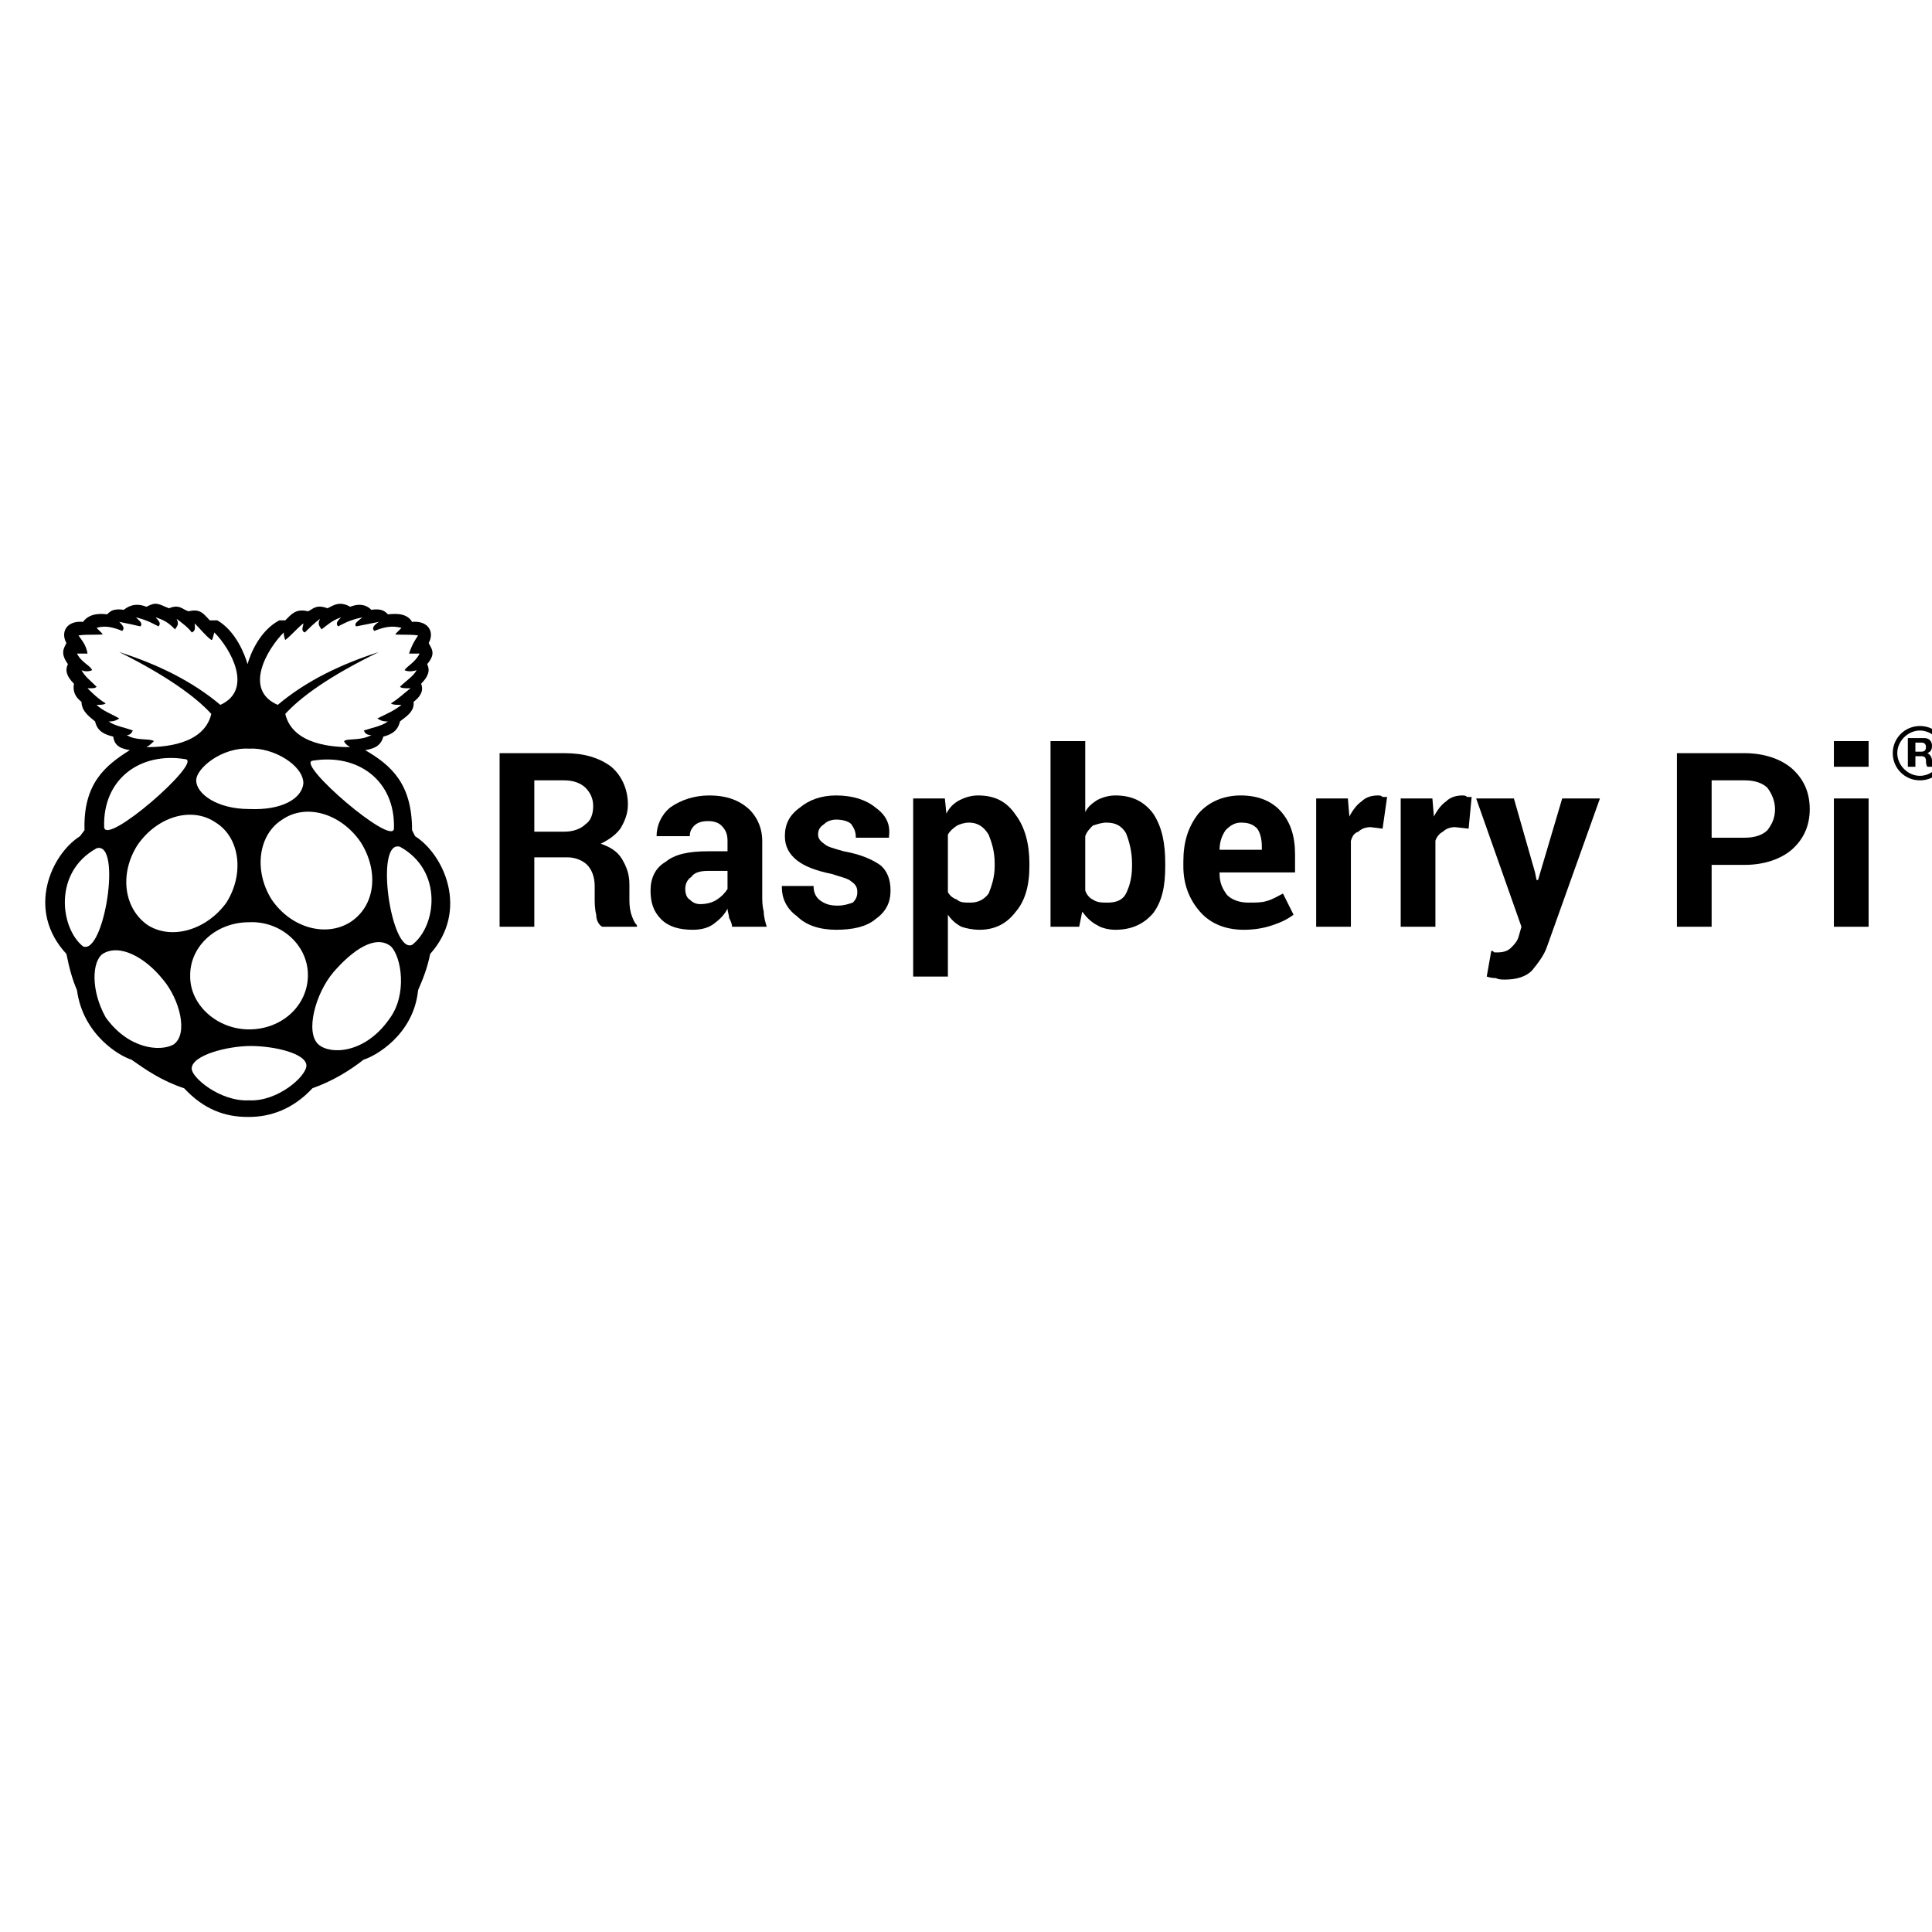 <?xml version="1.0" encoding="UTF-8"?>
<svg xmlns="http://www.w3.org/2000/svg" xmlns:xlink="http://www.w3.org/1999/xlink" width="128px" height="128px" viewBox="0 0 128 128" version="1.1">
<g id="surface1">
<path d="M 27.3 62.6 C 25.9 63.2 24.8 55.6 26.5 56.1 C 29.4 57.7 28.9 61.4 27.3 62.6 Z M 25.8 67.5 C 24.2 69.8 21.9 69.9 21.1 69.2 C 20.2 68.4 20.9 65.8 22.1 64.4 C 23.4 62.9 24.9 61.9 25.9 62.7 C 26.6 63.4 27 65.9 25.8 67.5 Z M 20.4 64.6 C 20.4 66.6 18.7 68.2 16.5 68.2 C 14.4 68.2 12.6 66.6 12.6 64.7 C 12.6 64.7 12.6 64.6 12.6 64.6 C 12.6 62.7 14.3 61.1 16.5 61.1 C 18.6 61 20.4 62.6 20.4 64.6 C 20.4 64.6 20.4 64.6 20.4 64.6 Z M 16.5 72.9 C 14.6 73 12.7 71.4 12.7 70.8 C 12.7 69.9 15.1 69.3 16.6 69.3 C 18.2 69.3 20.3 69.8 20.3 70.6 C 20.3 71.3 18.4 73 16.5 72.9 Z M 9.8 61.3 C 8.2 60.2 7.9 57.9 9.1 56 C 10.4 54.1 12.7 53.4 14.3 54.5 C 15.9 55.5 16.2 57.9 15 59.8 C 13.7 61.6 11.4 62.3 9.8 61.3 Z M 11.5 69.2 C 10.6 69.7 8.5 69.5 7 67.4 C 6 65.6 6.1 63.7 6.8 63.2 C 7.9 62.5 9.6 63.4 10.8 64.9 C 11.9 66.2 12.5 68.5 11.5 69.2 Z M 5.5 62.7 C 4 61.5 3.5 57.8 6.4 56.2 C 8.1 55.7 6.9 63.3 5.5 62.7 Z M 12.3 50.3 C 13.4 50.5 7 56.1 6.9 54.8 C 6.8 51.6 9.3 49.8 12.3 50.3 Z M 8.4 48.7 C 8.6 48.7 8.7 48.6 8.8 48.4 C 8.3 48.2 7.6 48.1 7.2 47.8 C 7.4 47.8 7.6 47.8 7.9 47.6 C 7.4 47.3 6.8 47.1 6.4 46.7 C 6.6 46.7 6.9 46.7 7 46.6 C 6.5 46.3 6.1 45.9 5.8 45.6 C 6.2 45.6 6.3 45.6 6.4 45.5 C 6 45.1 5.6 44.8 5.4 44.4 C 5.6 44.5 5.9 44.5 6.1 44.4 C 6 44.1 5.4 43.9 5.1 43.3 C 5.4 43.3 5.7 43.3 5.8 43.3 C 5.7 42.7 5.4 42.4 5.2 42.1 C 5.8 42 6.8 42.1 6.8 42 L 6.4 41.6 C 7 41.4 7.6 41.6 8.1 41.8 C 8.3 41.6 8.1 41.4 7.9 41.2 C 8.4 41.3 8.9 41.4 9.3 41.5 C 9.5 41.3 9.2 41.1 9 40.9 C 9.8 41.1 10.1 41.3 10.5 41.5 C 10.7 41.3 10.5 41.1 10.3 40.9 C 11 41.1 11.3 41.4 11.6 41.7 C 11.7 41.5 11.9 41.4 11.7 41 C 12.1 41.3 12.5 41.6 12.7 41.9 C 13 41.8 12.9 41.5 12.9 41.3 C 13.3 41.7 13.6 42.1 14 42.4 C 14.1 42.4 14.1 42.2 14.2 41.9 C 15.3 43 16.8 45.7 14.6 46.7 C 12.7 45.1 10.4 44 7.9 43.2 C 11.1 44.8 13 46.2 14 47.3 C 13.5 49.4 10.7 49.5 9.7 49.5 C 9.9 49.4 10.1 49.2 10.2 49.1 C 9.9 48.9 9 49.1 8.4 48.7 Z M 16.5 49.6 C 18.1 49.5 20.1 50.7 20.1 51.9 C 20 52.9 18.7 53.7 16.5 53.6 C 14.4 53.6 13 52.6 13 51.7 C 13 50.9 14.7 49.5 16.5 49.6 Z M 18.8 41.9 C 18.8 42.2 18.9 42.4 18.9 42.4 C 19.3 42.1 19.6 41.7 20.1 41.3 C 20.1 41.5 19.9 41.8 20.2 41.9 C 20.5 41.6 20.8 41.3 21.2 41 C 21 41.4 21.2 41.5 21.3 41.7 C 21.7 41.4 22 41.1 22.6 40.9 C 22.4 41.1 22.2 41.3 22.4 41.5 C 22.8 41.3 23.1 41.1 24 40.9 C 23.8 41.1 23.4 41.3 23.6 41.5 C 24.1 41.4 24.6 41.3 25.1 41.2 C 24.8 41.4 24.6 41.6 24.8 41.8 C 25.3 41.6 25.9 41.4 26.6 41.6 L 26.2 42 C 26.1 42.1 27.1 42 27.7 42.1 C 27.5 42.4 27.3 42.7 27.1 43.3 C 27.2 43.3 27.5 43.3 27.8 43.3 C 27.5 43.9 27 44.1 26.8 44.4 C 27 44.5 27.3 44.5 27.6 44.4 C 27.4 44.8 26.9 45.1 26.5 45.5 C 26.6 45.6 26.8 45.6 27.2 45.6 C 26.8 45.9 26.4 46.3 25.9 46.6 C 26 46.7 26.3 46.7 26.6 46.7 C 26.1 47.1 25.6 47.3 25 47.6 C 25.3 47.8 25.5 47.8 25.7 47.8 C 25.3 48.1 24.7 48.2 24.1 48.4 C 24.2 48.6 24.3 48.7 24.6 48.7 C 23.9 49.1 23 48.9 22.8 49.1 C 22.8 49.2 23 49.4 23.2 49.5 C 22.2 49.5 19.4 49.4 18.9 47.3 C 19.9 46.2 21.8 44.8 25.1 43.2 C 22.6 44 20.3 45.1 18.4 46.7 C 16.1 45.7 17.7 43 18.8 41.9 Z M 23.2 61.1 C 21.6 62.1 19.3 61.5 18 59.6 C 16.8 57.7 17.1 55.3 18.7 54.3 C 20.3 53.2 22.6 53.9 23.9 55.8 C 25.1 57.7 24.9 60 23.2 61.1 Z M 26.1 54.9 C 26 56.1 19.6 50.6 20.7 50.4 C 23.7 49.9 26.2 51.7 26.1 54.9 Z M 27.5 55.4 L 27.3 55 C 27.3 51.9 25.9 50.7 24.2 49.7 C 24.7 49.6 25.2 49.5 25.4 48.8 C 26.2 48.6 26.4 48.2 26.5 47.8 C 26.7 47.6 27.5 47.2 27.4 46.5 C 27.8 46.2 28.1 45.8 27.9 45.3 C 28.4 44.8 28.5 44.4 28.3 44 C 28.9 43.3 28.6 43 28.4 42.6 C 28.8 41.9 28.4 41.1 27.3 41.2 C 26.9 40.5 25.9 40.7 25.7 40.7 C 25.5 40.5 25.3 40.3 24.6 40.4 C 24.2 40 23.7 40 23.2 40.2 C 22.5 39.8 22.1 40.1 21.7 40.3 C 20.9 40 20.7 40.4 20.4 40.5 C 19.6 40.3 19.3 40.7 18.9 41.1 L 18.5 41.1 C 17.2 41.8 16.6 43.3 16.4 44 C 16.2 43.3 15.6 41.8 14.4 41.1 L 13.9 41.1 C 13.5 40.7 13.3 40.3 12.5 40.5 C 12.1 40.4 11.9 40 11.2 40.3 C 10.9 40.2 10.6 40 10.3 40 C 10.1 40 9.9 40.1 9.7 40.2 C 9.2 40 8.7 40 8.2 40.4 C 7.5 40.3 7.3 40.5 7.1 40.7 C 7 40.7 6 40.5 5.5 41.2 C 4.4 41.1 4 41.9 4.4 42.6 C 4.2 43 4 43.3 4.5 44 C 4.3 44.4 4.4 44.8 4.9 45.3 C 4.8 45.8 5 46.2 5.4 46.5 C 5.4 47.2 6.1 47.6 6.3 47.8 C 6.4 48.2 6.6 48.6 7.5 48.8 C 7.6 49.5 8.1 49.6 8.6 49.7 C 7 50.7 5.5 51.9 5.6 55 L 5.3 55.4 C 3.4 56.6 1.7 60.3 4.4 63.2 C 4.6 64.2 4.8 64.9 5.1 65.6 C 5.5 68.6 8 70 8.7 70.2 C 9.7 70.9 10.7 71.6 12.2 72.1 C 13.5 73.5 14.9 74 16.4 74 C 16.4 74 16.4 74 16.5 74 C 17.9 74 19.4 73.5 20.7 72.1 C 22.1 71.6 23.2 70.9 24.1 70.2 C 24.8 70 27.4 68.6 27.7 65.6 C 28 64.9 28.3 64.2 28.5 63.2 C 31.1 60.3 29.4 56.6 27.5 55.4"/>
<path d="M 35.4 55.1 L 37.4 55.1 C 38 55.1 38.5 54.9 38.8 54.6 C 39.1 54.4 39.3 54 39.3 53.4 C 39.3 52.9 39.1 52.5 38.8 52.2 C 38.5 51.9 38 51.7 37.4 51.7 L 35.4 51.7 Z M 35.4 56.8 L 35.4 61.4 L 33.1 61.4 L 33.1 49.9 L 37.4 49.9 C 38.7 49.9 39.7 50.2 40.5 50.8 C 41.2 51.4 41.6 52.3 41.6 53.3 C 41.6 53.9 41.4 54.4 41.1 54.9 C 40.8 55.3 40.4 55.6 39.8 55.9 C 40.4 56.1 40.9 56.4 41.2 56.9 C 41.5 57.4 41.7 57.9 41.7 58.6 L 41.7 59.5 C 41.7 59.8 41.7 60.1 41.8 60.5 C 41.9 60.8 42 61.1 42.2 61.3 L 42.2 61.4 L 39.9 61.4 C 39.7 61.3 39.5 61 39.5 60.6 C 39.4 60.2 39.4 59.8 39.4 59.5 L 39.4 58.7 C 39.4 58.1 39.2 57.6 38.9 57.3 C 38.6 57 38.1 56.8 37.6 56.8 L 35.4 56.8"/>
<path d="M 46.4 59.9 C 46.8 59.9 47.2 59.8 47.5 59.6 C 47.8 59.4 48 59.2 48.2 58.9 L 48.2 57.7 L 46.9 57.7 C 46.4 57.7 46 57.8 45.8 58.1 C 45.5 58.3 45.4 58.6 45.4 58.9 C 45.4 59.2 45.5 59.5 45.7 59.6 C 45.9 59.8 46.1 59.9 46.4 59.9 Z M 48.5 61.4 C 48.5 61.2 48.4 61 48.3 60.8 C 48.3 60.6 48.2 60.4 48.2 60.2 C 48 60.6 47.7 60.9 47.3 61.2 C 46.9 61.5 46.4 61.6 45.9 61.6 C 45 61.6 44.3 61.4 43.8 60.9 C 43.3 60.4 43.1 59.8 43.1 59 C 43.1 58.2 43.4 57.5 44.1 57.1 C 44.7 56.6 45.6 56.4 46.9 56.4 L 48.2 56.4 L 48.2 55.7 C 48.2 55.3 48.1 55 47.8 54.7 C 47.6 54.5 47.3 54.4 46.9 54.4 C 46.5 54.4 46.2 54.5 46 54.7 C 45.8 54.9 45.7 55.1 45.7 55.4 L 43.5 55.4 L 43.5 55.4 C 43.5 54.7 43.8 54 44.4 53.5 C 45.1 53 46 52.7 47 52.7 C 48.1 52.7 48.9 53 49.5 53.5 C 50.1 54 50.5 54.8 50.5 55.7 L 50.5 59.3 C 50.5 59.7 50.5 60 50.6 60.4 C 50.6 60.7 50.7 61.1 50.8 61.4 L 48.5 61.4"/>
<path d="M 56.8 59.1 C 56.8 58.8 56.7 58.6 56.4 58.4 C 56.2 58.2 55.7 58.1 55.1 57.9 C 54.1 57.7 53.3 57.4 52.8 57 C 52.3 56.6 52 56.1 52 55.4 C 52 54.6 52.3 54 53 53.5 C 53.6 53 54.4 52.7 55.4 52.7 C 56.5 52.7 57.4 53 58 53.5 C 58.7 54 59 54.6 58.9 55.4 L 58.9 55.5 L 56.7 55.5 C 56.7 55.1 56.6 54.9 56.4 54.6 C 56.2 54.4 55.8 54.3 55.4 54.3 C 55.1 54.3 54.8 54.4 54.6 54.6 C 54.3 54.8 54.2 55 54.2 55.3 C 54.2 55.5 54.3 55.7 54.6 55.9 C 54.8 56.1 55.2 56.2 55.9 56.4 C 57 56.6 57.7 56.9 58.3 57.3 C 58.8 57.7 59 58.3 59 59 C 59 59.8 58.7 60.4 58 60.9 C 57.4 61.4 56.5 61.6 55.4 61.6 C 54.3 61.6 53.4 61.3 52.8 60.7 C 52.1 60.2 51.8 59.5 51.8 58.8 L 51.8 58.7 L 53.9 58.7 C 53.9 59.2 54.1 59.5 54.4 59.7 C 54.7 59.9 55 60 55.5 60 C 55.9 60 56.2 59.9 56.5 59.8 C 56.7 59.6 56.8 59.4 56.8 59.1"/>
<path d="M 65.9 57.2 C 65.9 56.4 65.7 55.8 65.5 55.3 C 65.2 54.8 64.8 54.5 64.2 54.5 C 63.9 54.5 63.6 54.6 63.4 54.7 C 63.1 54.9 62.9 55.1 62.8 55.3 L 62.8 59.1 C 62.9 59.3 63.1 59.5 63.4 59.6 C 63.6 59.8 63.9 59.8 64.3 59.8 C 64.8 59.8 65.2 59.6 65.5 59.2 C 65.7 58.7 65.9 58.1 65.9 57.4 Z M 68.2 57.4 C 68.2 58.7 67.9 59.7 67.3 60.4 C 66.7 61.2 65.9 61.6 64.9 61.6 C 64.4 61.6 64 61.5 63.7 61.4 C 63.3 61.2 63 60.9 62.8 60.6 L 62.8 64.7 L 60.5 64.7 L 60.5 52.9 L 62.6 52.9 L 62.7 53.9 C 62.9 53.5 63.2 53.2 63.6 53 C 64 52.8 64.4 52.7 64.8 52.7 C 65.9 52.7 66.7 53.1 67.3 54 C 67.9 54.8 68.2 55.9 68.2 57.2 L 68.2 57.4"/>
<path d="M 75 57.2 C 75 56.4 74.8 55.7 74.6 55.2 C 74.3 54.7 73.9 54.5 73.3 54.5 C 73 54.5 72.7 54.6 72.4 54.7 C 72.2 54.9 72 55.1 71.9 55.4 L 71.9 59 C 72 59.3 72.2 59.5 72.4 59.6 C 72.7 59.8 73 59.8 73.4 59.8 C 74 59.8 74.4 59.6 74.6 59.2 C 74.8 58.8 75 58.2 75 57.4 Z M 77.2 57.4 C 77.2 58.7 77 59.7 76.4 60.5 C 75.8 61.2 75 61.6 73.9 61.6 C 73.5 61.6 73 61.5 72.7 61.3 C 72.3 61.1 72 60.8 71.7 60.4 L 71.5 61.4 L 69.6 61.4 L 69.6 49.1 L 71.9 49.1 L 71.9 53.8 C 72.1 53.4 72.4 53.2 72.7 53 C 73.1 52.8 73.5 52.7 73.9 52.7 C 75 52.7 75.8 53.1 76.4 53.9 C 77 54.8 77.2 55.9 77.2 57.2 L 77.2 57.4"/>
<path d="M 82.2 54.5 C 81.8 54.5 81.5 54.7 81.2 55 C 81 55.3 80.8 55.7 80.8 56.3 L 80.8 56.3 L 83.6 56.3 L 83.6 56.1 C 83.6 55.6 83.5 55.2 83.3 54.9 C 83 54.6 82.7 54.5 82.2 54.5 Z M 82.4 61.6 C 81.2 61.6 80.2 61.2 79.5 60.4 C 78.8 59.6 78.4 58.6 78.4 57.4 L 78.4 57.1 C 78.4 55.8 78.7 54.8 79.4 53.9 C 80.1 53.1 81.1 52.7 82.2 52.7 C 83.4 52.7 84.3 53.1 84.9 53.8 C 85.5 54.5 85.8 55.4 85.8 56.6 L 85.8 57.8 L 80.8 57.8 L 80.8 57.9 C 80.8 58.5 81 58.9 81.3 59.3 C 81.6 59.6 82.1 59.8 82.7 59.8 C 83.2 59.8 83.6 59.8 83.9 59.7 C 84.3 59.6 84.6 59.4 85 59.2 L 85.7 60.6 C 85.3 60.9 84.9 61.1 84.3 61.3 C 83.7 61.5 83.1 61.6 82.4 61.6"/>
<path d="M 91.6 54.9 L 90.8 54.8 C 90.5 54.8 90.2 54.9 90 55.1 C 89.7 55.2 89.6 55.4 89.5 55.7 L 89.5 61.4 L 87.2 61.4 L 87.2 52.9 L 89.3 52.9 L 89.4 54.1 C 89.6 53.7 89.9 53.3 90.2 53.1 C 90.5 52.8 90.9 52.7 91.3 52.7 C 91.4 52.7 91.5 52.7 91.6 52.8 C 91.7 52.8 91.8 52.8 91.9 52.8 L 91.6 54.9"/>
<path d="M 97.3 54.9 L 96.4 54.8 C 96.1 54.8 95.8 54.9 95.6 55.1 C 95.4 55.2 95.2 55.4 95.1 55.7 L 95.1 61.4 L 92.8 61.4 L 92.8 52.9 L 94.9 52.9 L 95 54.1 C 95.2 53.7 95.5 53.3 95.8 53.1 C 96.1 52.8 96.5 52.7 96.9 52.7 C 97 52.7 97.1 52.7 97.2 52.8 C 97.3 52.8 97.4 52.8 97.5 52.8 L 97.3 54.9"/>
<path d="M 101.7 57.8 L 101.8 58.3 L 101.9 58.3 L 103.5 52.9 L 106 52.9 L 102.5 62.7 C 102.3 63.3 101.9 63.8 101.5 64.3 C 101.1 64.7 100.5 64.9 99.7 64.9 C 99.5 64.9 99.3 64.9 99.1 64.8 C 99 64.8 98.8 64.8 98.5 64.7 L 98.8 63 C 98.9 63 98.9 63 99 63.1 C 99.1 63.1 99.2 63.1 99.2 63.1 C 99.6 63.1 99.9 63 100.1 62.8 C 100.3 62.6 100.5 62.4 100.6 62.1 L 100.8 61.4 L 97.8 52.9 L 100.3 52.9 L 101.7 57.8"/>
<path d="M 113.4 55.5 L 115.6 55.5 C 116.3 55.5 116.8 55.3 117.1 55 C 117.4 54.6 117.6 54.2 117.6 53.6 C 117.6 53.1 117.4 52.6 117.1 52.2 C 116.8 51.9 116.3 51.7 115.6 51.7 L 113.4 51.7 Z M 113.4 57.3 L 113.4 61.4 L 111.1 61.4 L 111.1 49.9 L 115.6 49.9 C 116.9 49.9 118 50.3 118.7 50.9 C 119.5 51.6 119.9 52.5 119.9 53.6 C 119.9 54.7 119.5 55.6 118.7 56.3 C 118 56.9 116.9 57.3 115.6 57.3 L 113.4 57.3"/>
<path d="M 123.8 61.4 L 121.5 61.4 L 121.5 52.9 L 123.8 52.9 Z M 123.8 50.8 L 121.5 50.8 L 121.5 49.1 L 123.8 49.1 L 123.8 50.8"/>
<path d="M 127.2 51.4 C 126.4 51.4 125.7 50.7 125.7 49.9 C 125.7 49.1 126.4 48.4 127.2 48.4 C 128 48.4 128.7 49.1 128.7 49.9 C 128.7 50.7 128 51.4 127.2 51.4 Z M 127.2 48.1 C 126.2 48.1 125.4 48.9 125.4 49.9 C 125.4 50.9 126.2 51.7 127.2 51.7 C 128.2 51.7 129 50.9 129 49.9 C 129 48.9 128.2 48.1 127.2 48.1"/>
<path d="M 126.9 49.8 L 127.3 49.8 C 127.5 49.8 127.6 49.7 127.6 49.5 C 127.6 49.3 127.5 49.2 127.3 49.2 L 126.9 49.2 Z M 126.4 48.9 L 127.5 48.9 C 127.8 48.9 128 49.1 128 49.4 C 128 49.7 127.9 49.8 127.7 49.9 L 127.7 49.9 C 127.9 50 128 50.2 128 50.4 C 128 50.5 128 50.7 128.1 50.8 L 127.7 50.8 C 127.6 50.7 127.6 50.5 127.6 50.4 C 127.6 50.2 127.5 50.1 127.3 50.1 L 126.9 50.1 L 126.9 50.8 L 126.4 50.8 L 126.4 48.9"/>
</g>
</svg>
